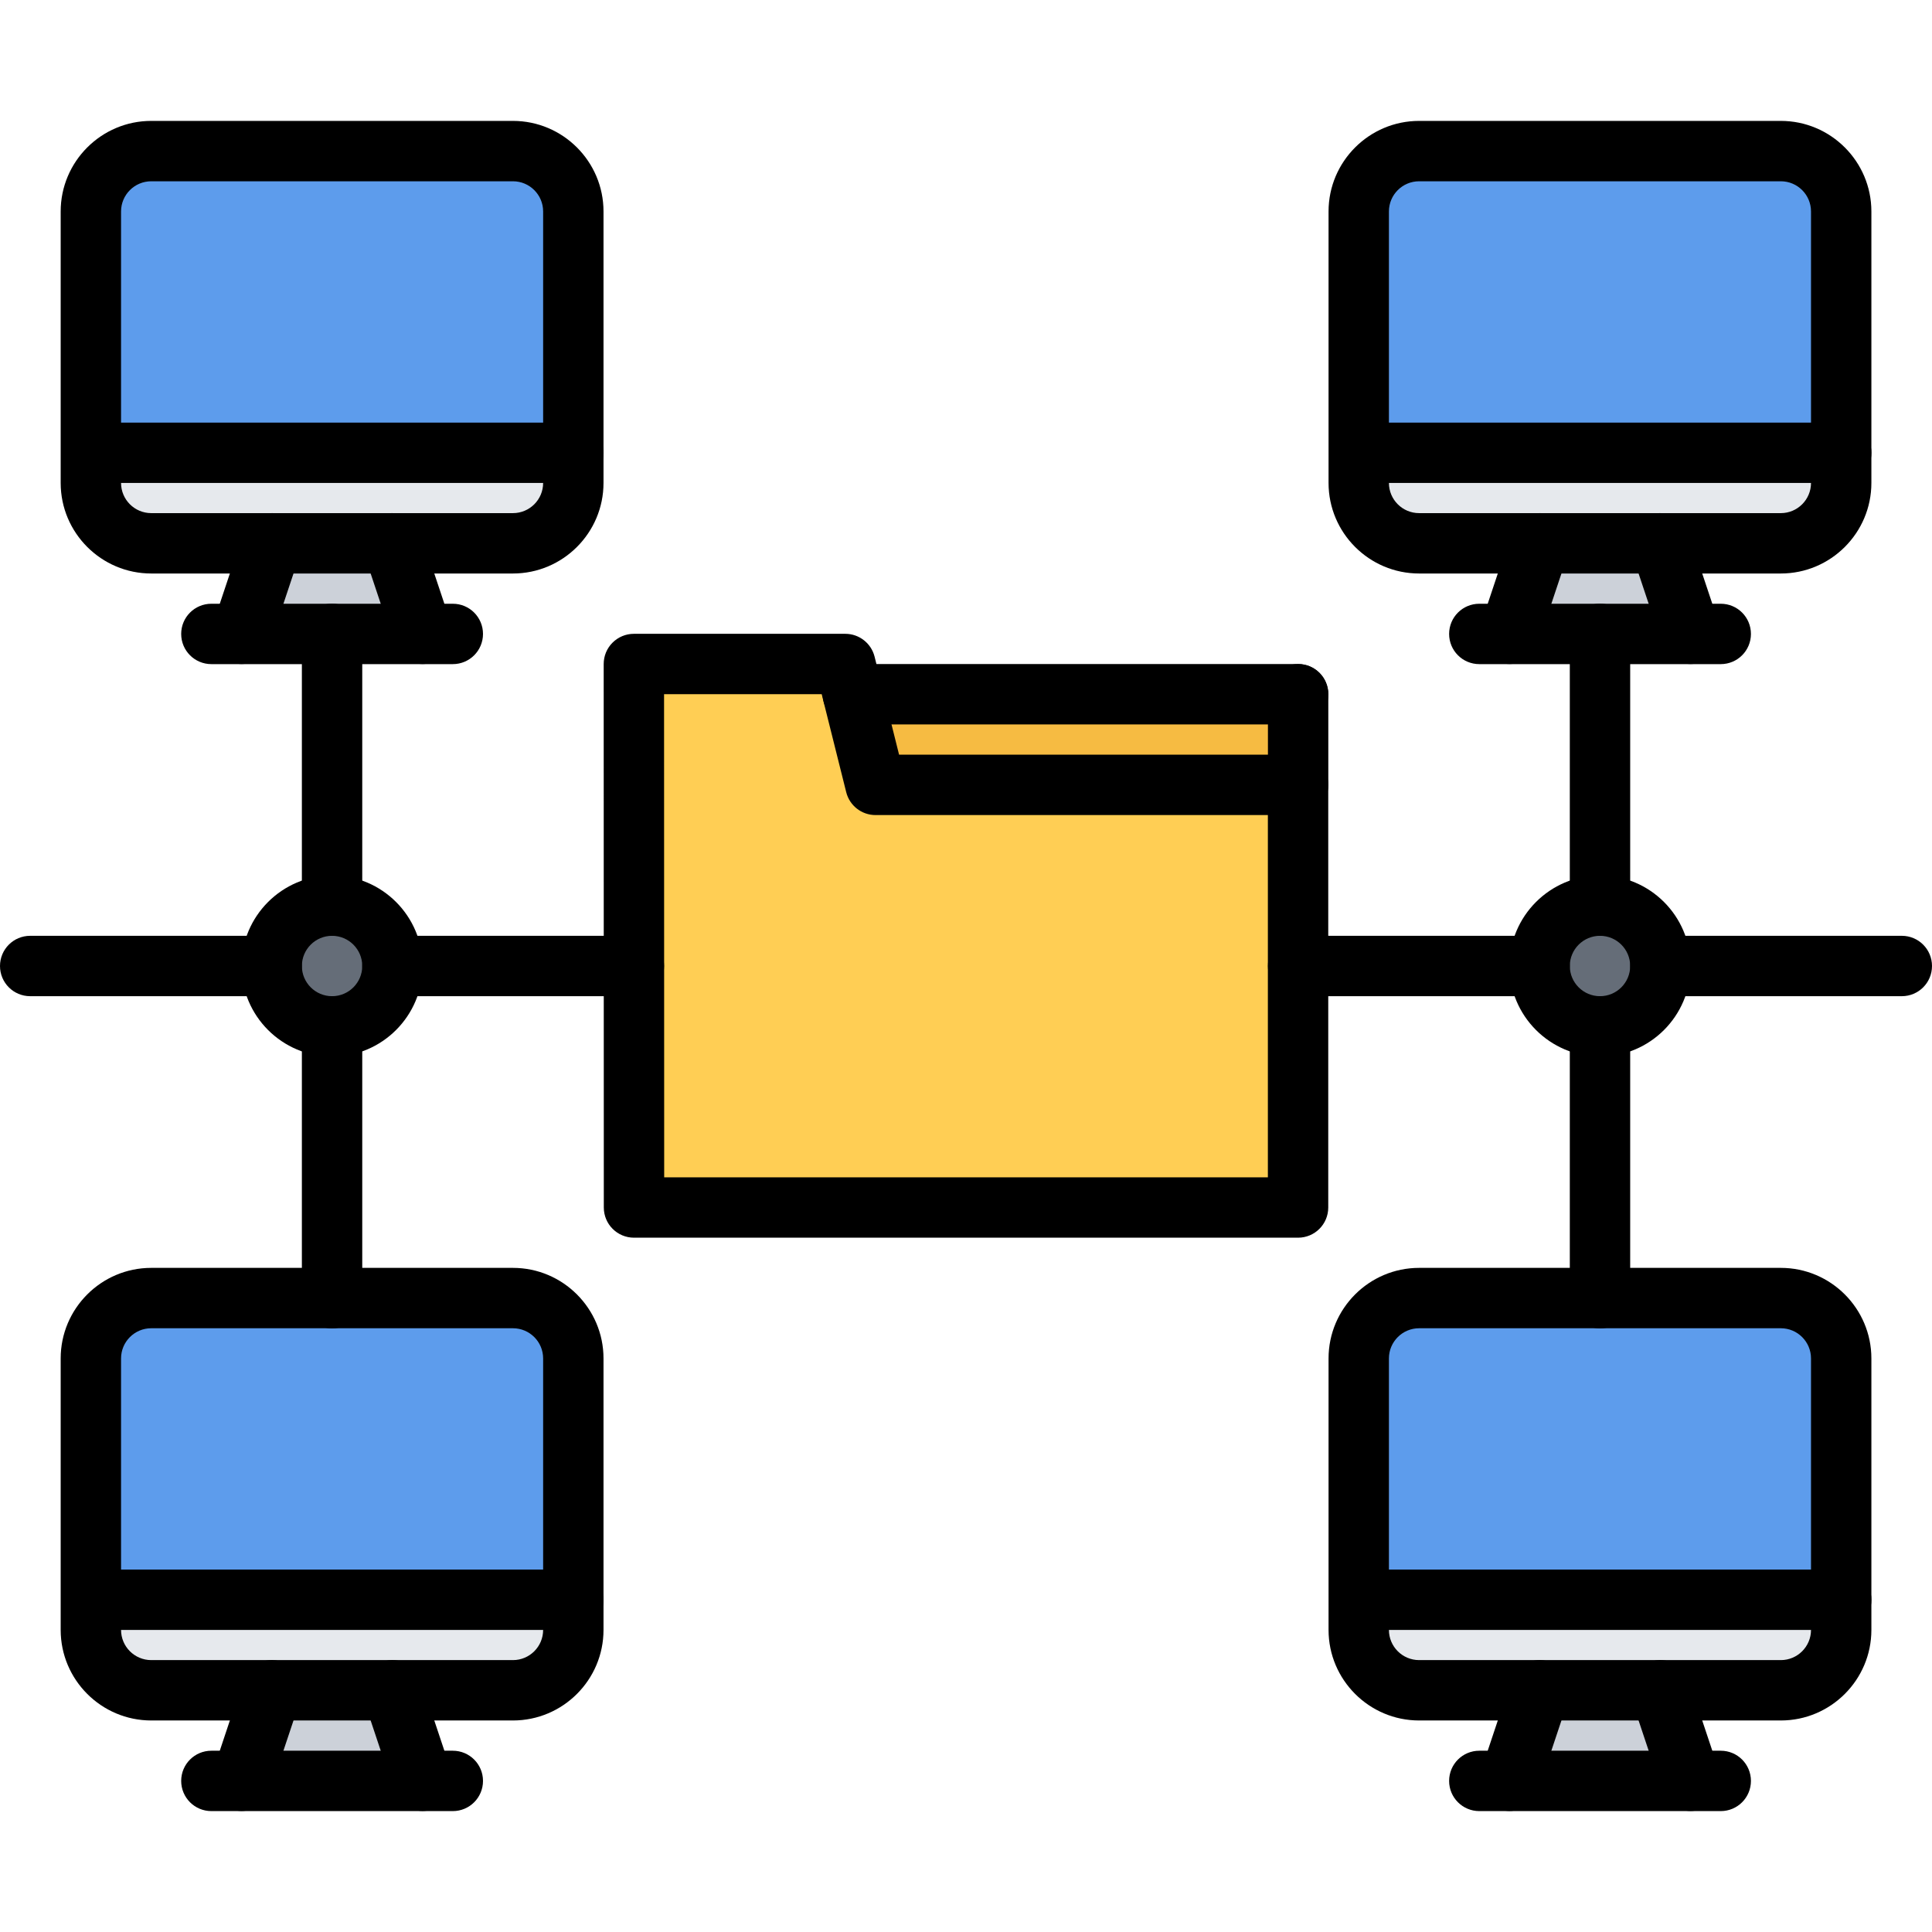 <svg id="icons" enable-background="new 0 0 64 64" height="512" viewBox="0 0 64 64" width="512" xmlns="http://www.w3.org/2000/svg"><path d="m18.99 52.99v1c0 1.1-.9 2-2 2h-3.99-4-3.99c-1.1 0-2-.9-2-2v-1h.05z" fill="#e6e9ed"/><path d="m18.99 45v7.99h-15.93-.05v-7.99c0-1.1.9-2 2-2h5.99 5.99c1.1 0 2 .9 2 2z" fill="#5d9cec"/><path d="m14 58.99v.01h-6v-.01l1-3h4z" fill="#ccd1d9"/><path d="m56 58.99v.01h-6v-.01l1-3h4z" fill="#ccd1d9"/><path d="m60.99 45v7.99h-15.93-.05v-7.99c0-1.1.9-2 2-2h5.99 5.99c1.1 0 2 .9 2 2z" fill="#5d9cec"/><path d="m53 30c1.11 0 2 .9 2 2s-.89 2-2 2c-1.1 0-2-.9-2-2s.9-2 2-2z" fill="#656d78"/><path d="m45.06 52.99h15.93v1c0 1.1-.9 2-2 2h-3.99-4-3.99c-1.1 0-2-.9-2-2v-1z" fill="#e6e9ed"/><path d="m45.06 15h15.93v1c0 1.1-.9 2-2 2h-3.99-4-3.99c-1.1 0-2-.9-2-2v-1z" fill="#e6e9ed"/><path d="m55 18 1 3h-3-3l1-3z" fill="#ccd1d9"/><path d="m60.99 7v8h-15.93-.05v-8c0-1.09.9-2 2-2h11.98c1.1 0 2 .91 2 2z" fill="#5d9cec"/><path d="m43 23v3h-14l-.75-3z" fill="#f6bb42"/><path d="m43 32v8h-22v-8-6-4h7l.25 1 .75 3h14z" fill="#ffce54"/><path d="m13 18 1 3h-3-3l1-3z" fill="#ccd1d9"/><path d="m18.99 15v1c0 1.1-.9 2-2 2h-3.99-4-3.99c-1.1 0-2-.9-2-2v-1h.05z" fill="#e6e9ed"/><path d="m18.99 7v8h-15.93-.05v-8c0-1.09.9-2 2-2h11.98c1.1 0 2 .91 2 2z" fill="#5d9cec"/><path d="m11 30c1.11 0 2 .9 2 2s-.89 2-2 2c-1.1 0-2-.9-2-2s.9-2 2-2z" fill="#656d78"/><path d="m43 41h-21.998c-.553 0-1-.447-1-1l-.004-18.003c0-.266.104-.52.293-.708.188-.188.441-.293.707-.293h7.004c.459 0 .859.313.97.758l.811 3.246h13.217c.553 0 1 .447 1 1v14c0 .553-.447 1-1 1zm-20.998-2h19.998v-12h-12.998c-.459 0-.859-.313-.97-.758l-.812-3.246h-5.222z"/><path d="m43.002 23.997h-14.75c-.553 0-1-.447-1-1s.447-1 1-1h14.75c.553 0 1 .447 1 1s-.447 1-1 1z"/><path d="m43.002 27c-.553 0-1-.447-1-1v-3.003c0-.553.447-1 1-1s1 .447 1 1v3.003c0 .553-.447 1-1 1z"/><path d="m9 33h-8c-.553 0-1-.447-1-1s.447-1 1-1h8c.553 0 1 .447 1 1s-.447 1-1 1z"/><path d="m11 35c-1.654 0-3-1.346-3-3s1.346-3 3-3 3 1.346 3 3-1.346 3-3 3zm0-4c-.552 0-1 .448-1 1s.448 1 1 1 1-.448 1-1-.448-1-1-1z"/><path d="m20.998 33h-7.998c-.553 0-1-.447-1-1s.447-1 1-1h7.998c.553 0 1 .447 1 1s-.447 1-1 1z"/><path d="m51.002 33h-8c-.553 0-1-.447-1-1s.447-1 1-1h8c.553 0 1 .447 1 1s-.447 1-1 1z"/><path d="m53.002 35c-1.654 0-3-1.346-3-3s1.346-3 3-3 3 1.346 3 3-1.346 3-3 3zm0-4c-.552 0-1 .448-1 1s.448 1 1 1 1-.448 1-1-.448-1-1-1z"/><path d="m63 33h-7.998c-.553 0-1-.447-1-1s.447-1 1-1h7.998c.553 0 1 .447 1 1s-.447 1-1 1z"/><path d="m18.992 15.999h-15.935c-.553 0-1-.447-1-1s.447-1 1-1h15.936c.553 0 1 .447 1 1s-.448 1-1.001 1z"/><path d="m16.992 18.998h-11.982c-1.654 0-3-1.346-3-3v-8.993c0-1.654 1.346-3 3-3h11.982c1.654 0 3 1.346 3 3v8.993c0 1.654-1.346 3-3 3zm-11.982-12.993c-.552 0-1 .448-1 1v8.993c0 .552.448 1 1 1h11.982c.552 0 1-.448 1-1v-8.993c0-.552-.448-1-1-1z"/><path d="m8.002 21.996c-.104 0-.211-.017-.316-.052-.523-.175-.807-.741-.632-1.265l1-2.998c.175-.523.735-.808 1.265-.632.523.175.807.741.632 1.265l-1 2.998c-.14.419-.53.684-.949.684z"/><path d="m13.998 21.996c-.419 0-.809-.265-.948-.684l-1-2.998c-.175-.523.108-1.09.632-1.265.522-.176 1.09.108 1.265.632l1 2.998c.175.523-.108 1.09-.632 1.265-.105.035-.212.052-.317.052z"/><path d="m15 22h-7.998c-.553 0-1-.447-1-1s.447-1 1-1h7.998c.553 0 1 .447 1 1s-.447 1-1 1z"/><path d="m11 31.003c-.553 0-1-.447-1-1v-9.006c0-.553.447-1 1-1s1 .447 1 1v9.006c0 .553-.447 1-1 1z"/><path d="m60.992 15.999h-15.935c-.553 0-1-.447-1-1s.447-1 1-1h15.936c.553 0 1 .447 1 1s-.448 1-1.001 1z"/><path d="m58.992 18.998h-11.982c-1.654 0-3-1.346-3-3v-8.993c0-1.654 1.346-3 3-3h11.982c1.654 0 3 1.346 3 3v8.993c0 1.654-1.346 3-3 3zm-11.982-12.993c-.552 0-1 .448-1 1v8.993c0 .552.448 1 1 1h11.982c.552 0 1-.448 1-1v-8.993c0-.552-.448-1-1-1z"/><path d="m50.004 21.996c-.104 0-.211-.017-.316-.052-.523-.175-.807-.741-.632-1.265l1-2.998c.175-.523.735-.808 1.265-.632.523.175.807.741.632 1.265l-1 2.998c-.14.419-.53.684-.949.684z"/><path d="m56 21.996c-.419 0-.809-.265-.948-.684l-1-2.998c-.175-.523.108-1.09.632-1.265.522-.176 1.09.108 1.265.632l1 2.998c.175.523-.108 1.09-.632 1.265-.105.035-.213.052-.317.052z"/><path d="m57.002 22h-7.998c-.553 0-1-.447-1-1s.447-1 1-1h7.998c.553 0 1 .447 1 1s-.447 1-1 1z"/><path d="m60.992 53.994h-15.935c-.553 0-1-.447-1-1s.447-1 1-1h15.936c.553 0 1 .447 1 1s-.448 1-1.001 1z"/><path d="m58.992 56.993h-11.982c-1.654 0-3-1.346-3-3v-8.993c0-1.654 1.346-3 3-3h11.982c1.654 0 3 1.346 3 3v8.993c0 1.654-1.346 3-3 3zm-11.982-12.993c-.552 0-1 .448-1 1v8.993c0 .552.448 1 1 1h11.982c.552 0 1-.448 1-1v-8.993c0-.552-.448-1-1-1z"/><path d="m50.004 59.991c-.104 0-.211-.017-.316-.052-.523-.175-.807-.741-.632-1.265l1-2.998c.175-.523.735-.808 1.265-.632.523.175.807.741.632 1.265l-1 2.998c-.14.42-.53.684-.949.684z"/><path d="m56 59.991c-.419 0-.809-.265-.948-.684l-1-2.998c-.175-.523.108-1.09.632-1.265.522-.176 1.09.108 1.265.632l1 2.998c.175.523-.108 1.09-.632 1.265-.105.036-.213.052-.317.052z"/><path d="m57.002 59.995h-7.998c-.553 0-1-.447-1-1s.447-1 1-1h7.998c.553 0 1 .447 1 1s-.447 1-1 1z"/><path d="m53.002 31.003c-.553 0-1-.447-1-1v-9.006c0-.553.447-1 1-1s1 .447 1 1v9.006c0 .553-.447 1-1 1z"/><path d="m53.002 44.005c-.553 0-1-.447-1-1v-9.006c0-.553.447-1 1-1s1 .447 1 1v9.006c0 .553-.447 1-1 1z"/><path d="m18.992 53.994h-15.935c-.553 0-1-.447-1-1s.447-1 1-1h15.936c.553 0 1 .447 1 1s-.448 1-1.001 1z"/><path d="m16.992 56.993h-11.982c-1.654 0-3-1.346-3-3v-8.993c0-1.654 1.346-3 3-3h11.982c1.654 0 3 1.346 3 3v8.993c0 1.654-1.346 3-3 3zm-11.982-12.993c-.552 0-1 .448-1 1v8.993c0 .552.448 1 1 1h11.982c.552 0 1-.448 1-1v-8.993c0-.552-.448-1-1-1z"/><path d="m8.002 59.991c-.104 0-.211-.017-.316-.052-.523-.175-.807-.741-.632-1.265l1-2.998c.175-.523.735-.808 1.265-.632.523.175.807.741.632 1.265l-1 2.998c-.14.42-.53.684-.949.684z"/><path d="m13.998 59.991c-.419 0-.809-.265-.948-.684l-1-2.998c-.175-.523.108-1.09.632-1.265.522-.176 1.09.108 1.265.632l1 2.998c.175.523-.108 1.09-.632 1.265-.105.036-.212.052-.317.052z"/><path d="m15 59.995h-7.998c-.553 0-1-.447-1-1s.447-1 1-1h7.998c.553 0 1 .447 1 1s-.447 1-1 1z"/><path d="m11 44.005c-.553 0-1-.447-1-1v-9.006c0-.553.447-1 1-1s1 .447 1 1v9.006c0 .553-.447 1-1 1z"/></svg>